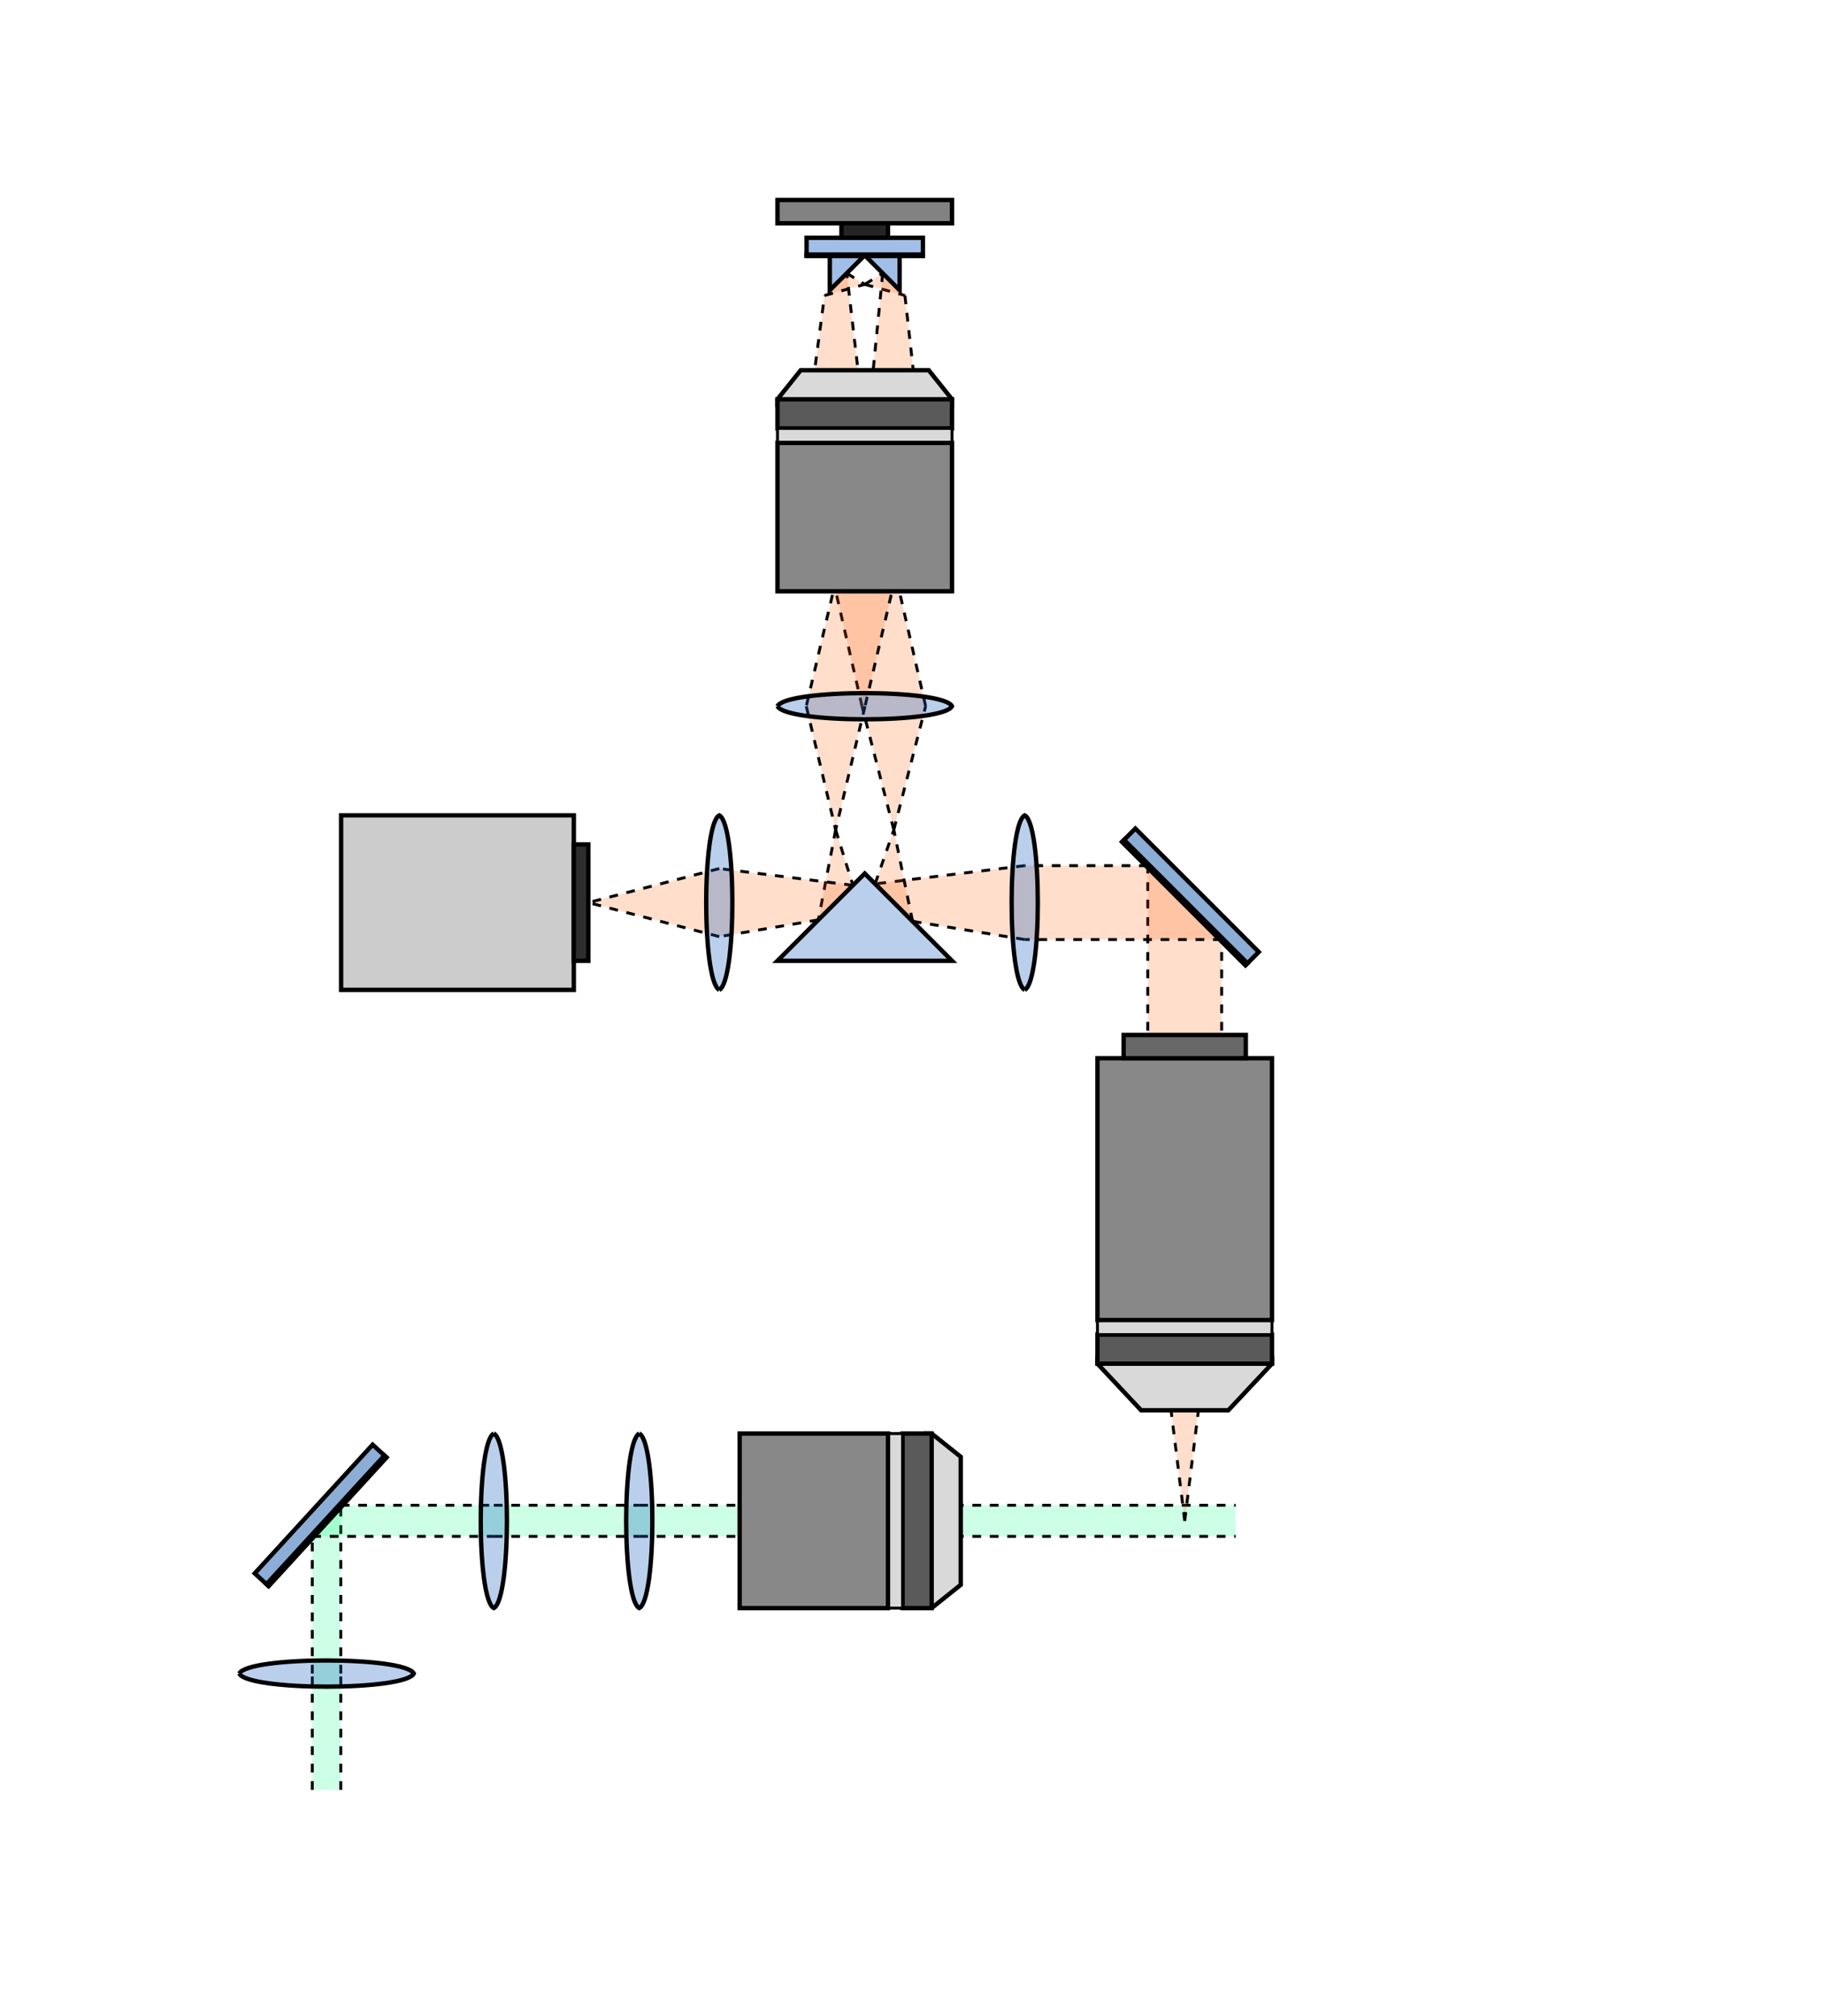 <?xml version="1.0" standalone="no"?>
<svg id="canvas" preserveAspectRatio="xMidYMid meet" width="627" height="693" viewBox="-107.25 -630.25 627 693" xmlns="http://www.w3.org/2000/svg">
            <defs>
              <!-- Component definitions will go here -->
            </defs>
            <!-- <circle cx="0" cy="0" r="5" fill="red"/> -->
            <g id="grid" style="display: none;"><line x1="-3250" y1="-4095.25" x2="-3250" y2="3527.75" stroke="#e0e0e0" stroke-width="1"/><line x1="-3200" y1="-4095.25" x2="-3200" y2="3527.75" stroke="#e0e0e0" stroke-width="1"/><line x1="-3150" y1="-4095.25" x2="-3150" y2="3527.75" stroke="#e0e0e0" stroke-width="1"/><line x1="-3100" y1="-4095.25" x2="-3100" y2="3527.75" stroke="#e0e0e0" stroke-width="1"/><line x1="-3050" y1="-4095.25" x2="-3050" y2="3527.75" stroke="#e0e0e0" stroke-width="1"/><line x1="-3000" y1="-4095.25" x2="-3000" y2="3527.75" stroke="#e0e0e0" stroke-width="1"/><line x1="-2950" y1="-4095.25" x2="-2950" y2="3527.75" stroke="#e0e0e0" stroke-width="1"/><line x1="-2900" y1="-4095.25" x2="-2900" y2="3527.75" stroke="#e0e0e0" stroke-width="1"/><line x1="-2850" y1="-4095.25" x2="-2850" y2="3527.75" stroke="#e0e0e0" stroke-width="1"/><line x1="-2800" y1="-4095.25" x2="-2800" y2="3527.75" stroke="#e0e0e0" stroke-width="1"/><line x1="-2750" y1="-4095.25" x2="-2750" y2="3527.75" stroke="#e0e0e0" stroke-width="1"/><line x1="-2700" y1="-4095.25" x2="-2700" y2="3527.75" stroke="#e0e0e0" stroke-width="1"/><line x1="-2650" y1="-4095.25" x2="-2650" y2="3527.75" stroke="#e0e0e0" stroke-width="1"/><line x1="-2600" y1="-4095.25" x2="-2600" y2="3527.75" stroke="#e0e0e0" stroke-width="1"/><line x1="-2550" y1="-4095.25" x2="-2550" y2="3527.75" stroke="#e0e0e0" stroke-width="1"/><line x1="-2500" y1="-4095.25" x2="-2500" y2="3527.75" stroke="#e0e0e0" stroke-width="1"/><line x1="-2450" y1="-4095.25" x2="-2450" y2="3527.75" stroke="#e0e0e0" stroke-width="1"/><line x1="-2400" y1="-4095.25" x2="-2400" y2="3527.75" stroke="#e0e0e0" stroke-width="1"/><line x1="-2350" y1="-4095.25" x2="-2350" y2="3527.75" stroke="#e0e0e0" stroke-width="1"/><line x1="-2300" y1="-4095.25" x2="-2300" y2="3527.75" stroke="#e0e0e0" stroke-width="1"/><line x1="-2250" y1="-4095.25" x2="-2250" y2="3527.75" stroke="#e0e0e0" stroke-width="1"/><line x1="-2200" y1="-4095.25" x2="-2200" y2="3527.75" stroke="#e0e0e0" stroke-width="1"/><line x1="-2150" y1="-4095.25" x2="-2150" y2="3527.75" stroke="#e0e0e0" stroke-width="1"/><line x1="-2100" y1="-4095.25" x2="-2100" y2="3527.75" stroke="#e0e0e0" stroke-width="1"/><line x1="-2050" y1="-4095.25" x2="-2050" y2="3527.75" stroke="#e0e0e0" stroke-width="1"/><line x1="-2000" y1="-4095.25" x2="-2000" y2="3527.75" stroke="#e0e0e0" stroke-width="1"/><line x1="-1950" y1="-4095.25" x2="-1950" y2="3527.75" stroke="#e0e0e0" stroke-width="1"/><line x1="-1900" y1="-4095.25" x2="-1900" y2="3527.75" stroke="#e0e0e0" stroke-width="1"/><line x1="-1850" y1="-4095.25" x2="-1850" y2="3527.75" stroke="#e0e0e0" stroke-width="1"/><line x1="-1800" y1="-4095.25" x2="-1800" y2="3527.75" stroke="#e0e0e0" stroke-width="1"/><line x1="-1750" y1="-4095.25" x2="-1750" y2="3527.75" stroke="#e0e0e0" stroke-width="1"/><line x1="-1700" y1="-4095.25" x2="-1700" y2="3527.75" stroke="#e0e0e0" stroke-width="1"/><line x1="-1650" y1="-4095.25" x2="-1650" y2="3527.75" stroke="#e0e0e0" stroke-width="1"/><line x1="-1600" y1="-4095.25" x2="-1600" y2="3527.75" stroke="#e0e0e0" stroke-width="1"/><line x1="-1550" y1="-4095.25" x2="-1550" y2="3527.75" stroke="#e0e0e0" stroke-width="1"/><line x1="-1500" y1="-4095.25" x2="-1500" y2="3527.75" stroke="#e0e0e0" stroke-width="1"/><line x1="-1450" y1="-4095.25" x2="-1450" y2="3527.75" stroke="#e0e0e0" stroke-width="1"/><line x1="-1400" y1="-4095.25" x2="-1400" y2="3527.75" stroke="#e0e0e0" stroke-width="1"/><line x1="-1350" y1="-4095.25" x2="-1350" y2="3527.75" stroke="#e0e0e0" stroke-width="1"/><line x1="-1300" y1="-4095.25" x2="-1300" y2="3527.75" stroke="#e0e0e0" stroke-width="1"/><line x1="-1250" y1="-4095.25" x2="-1250" y2="3527.75" stroke="#e0e0e0" stroke-width="1"/><line x1="-1200" y1="-4095.25" x2="-1200" y2="3527.75" stroke="#e0e0e0" stroke-width="1"/><line x1="-1150" y1="-4095.25" x2="-1150" y2="3527.75" stroke="#e0e0e0" stroke-width="1"/><line x1="-1100" y1="-4095.25" x2="-1100" y2="3527.75" stroke="#e0e0e0" stroke-width="1"/><line x1="-1050" y1="-4095.25" x2="-1050" y2="3527.75" stroke="#e0e0e0" stroke-width="1"/><line x1="-1000" y1="-4095.25" x2="-1000" y2="3527.75" stroke="#e0e0e0" stroke-width="1"/><line x1="-950" y1="-4095.25" x2="-950" y2="3527.75" stroke="#e0e0e0" stroke-width="1"/><line x1="-900" y1="-4095.25" x2="-900" y2="3527.75" stroke="#e0e0e0" stroke-width="1"/><line x1="-850" y1="-4095.25" x2="-850" y2="3527.75" stroke="#e0e0e0" stroke-width="1"/><line x1="-800" y1="-4095.25" x2="-800" y2="3527.75" stroke="#e0e0e0" stroke-width="1"/><line x1="-750" y1="-4095.25" x2="-750" y2="3527.75" stroke="#e0e0e0" stroke-width="1"/><line x1="-700" y1="-4095.25" x2="-700" y2="3527.75" stroke="#e0e0e0" stroke-width="1"/><line x1="-650" y1="-4095.25" x2="-650" y2="3527.75" stroke="#e0e0e0" stroke-width="1"/><line x1="-600" y1="-4095.25" x2="-600" y2="3527.75" stroke="#e0e0e0" stroke-width="1"/><line x1="-550" y1="-4095.25" x2="-550" y2="3527.75" stroke="#e0e0e0" stroke-width="1"/><line x1="-500" y1="-4095.25" x2="-500" y2="3527.75" stroke="#e0e0e0" stroke-width="1"/><line x1="-450" y1="-4095.25" x2="-450" y2="3527.75" stroke="#e0e0e0" stroke-width="1"/><line x1="-400" y1="-4095.25" x2="-400" y2="3527.75" stroke="#e0e0e0" stroke-width="1"/><line x1="-350" y1="-4095.25" x2="-350" y2="3527.75" stroke="#e0e0e0" stroke-width="1"/><line x1="-300" y1="-4095.25" x2="-300" y2="3527.75" stroke="#e0e0e0" stroke-width="1"/><line x1="-250" y1="-4095.25" x2="-250" y2="3527.75" stroke="#e0e0e0" stroke-width="1"/><line x1="-200" y1="-4095.25" x2="-200" y2="3527.75" stroke="#e0e0e0" stroke-width="1"/><line x1="-150" y1="-4095.25" x2="-150" y2="3527.75" stroke="#e0e0e0" stroke-width="1"/><line x1="-100" y1="-4095.25" x2="-100" y2="3527.75" stroke="#e0e0e0" stroke-width="1"/><line x1="-50" y1="-4095.25" x2="-50" y2="3527.75" stroke="#e0e0e0" stroke-width="1"/><line x1="0" y1="-4095.25" x2="0" y2="3527.75" stroke="#e0e0e0" stroke-width="1"/><line x1="50" y1="-4095.25" x2="50" y2="3527.75" stroke="#e0e0e0" stroke-width="1"/><line x1="100" y1="-4095.25" x2="100" y2="3527.75" stroke="#e0e0e0" stroke-width="1"/><line x1="150" y1="-4095.25" x2="150" y2="3527.75" stroke="#e0e0e0" stroke-width="1"/><line x1="200" y1="-4095.25" x2="200" y2="3527.75" stroke="#e0e0e0" stroke-width="1"/><line x1="250" y1="-4095.25" x2="250" y2="3527.75" stroke="#e0e0e0" stroke-width="1"/><line x1="300" y1="-4095.25" x2="300" y2="3527.75" stroke="#e0e0e0" stroke-width="1"/><line x1="350" y1="-4095.25" x2="350" y2="3527.75" stroke="#e0e0e0" stroke-width="1"/><line x1="400" y1="-4095.25" x2="400" y2="3527.75" stroke="#e0e0e0" stroke-width="1"/><line x1="450" y1="-4095.25" x2="450" y2="3527.75" stroke="#e0e0e0" stroke-width="1"/><line x1="500" y1="-4095.25" x2="500" y2="3527.75" stroke="#e0e0e0" stroke-width="1"/><line x1="550" y1="-4095.25" x2="550" y2="3527.75" stroke="#e0e0e0" stroke-width="1"/><line x1="600" y1="-4095.25" x2="600" y2="3527.75" stroke="#e0e0e0" stroke-width="1"/><line x1="650" y1="-4095.25" x2="650" y2="3527.75" stroke="#e0e0e0" stroke-width="1"/><line x1="700" y1="-4095.25" x2="700" y2="3527.75" stroke="#e0e0e0" stroke-width="1"/><line x1="750" y1="-4095.25" x2="750" y2="3527.75" stroke="#e0e0e0" stroke-width="1"/><line x1="800" y1="-4095.25" x2="800" y2="3527.75" stroke="#e0e0e0" stroke-width="1"/><line x1="850" y1="-4095.25" x2="850" y2="3527.75" stroke="#e0e0e0" stroke-width="1"/><line x1="900" y1="-4095.25" x2="900" y2="3527.75" stroke="#e0e0e0" stroke-width="1"/><line x1="950" y1="-4095.25" x2="950" y2="3527.75" stroke="#e0e0e0" stroke-width="1"/><line x1="1000" y1="-4095.25" x2="1000" y2="3527.75" stroke="#e0e0e0" stroke-width="1"/><line x1="1050" y1="-4095.25" x2="1050" y2="3527.75" stroke="#e0e0e0" stroke-width="1"/><line x1="1100" y1="-4095.25" x2="1100" y2="3527.75" stroke="#e0e0e0" stroke-width="1"/><line x1="1150" y1="-4095.25" x2="1150" y2="3527.75" stroke="#e0e0e0" stroke-width="1"/><line x1="1200" y1="-4095.25" x2="1200" y2="3527.75" stroke="#e0e0e0" stroke-width="1"/><line x1="1250" y1="-4095.25" x2="1250" y2="3527.75" stroke="#e0e0e0" stroke-width="1"/><line x1="1300" y1="-4095.25" x2="1300" y2="3527.75" stroke="#e0e0e0" stroke-width="1"/><line x1="1350" y1="-4095.25" x2="1350" y2="3527.75" stroke="#e0e0e0" stroke-width="1"/><line x1="1400" y1="-4095.25" x2="1400" y2="3527.75" stroke="#e0e0e0" stroke-width="1"/><line x1="1450" y1="-4095.25" x2="1450" y2="3527.75" stroke="#e0e0e0" stroke-width="1"/><line x1="1500" y1="-4095.25" x2="1500" y2="3527.75" stroke="#e0e0e0" stroke-width="1"/><line x1="1550" y1="-4095.25" x2="1550" y2="3527.75" stroke="#e0e0e0" stroke-width="1"/><line x1="1600" y1="-4095.25" x2="1600" y2="3527.75" stroke="#e0e0e0" stroke-width="1"/><line x1="1650" y1="-4095.25" x2="1650" y2="3527.75" stroke="#e0e0e0" stroke-width="1"/><line x1="1700" y1="-4095.25" x2="1700" y2="3527.75" stroke="#e0e0e0" stroke-width="1"/><line x1="1750" y1="-4095.25" x2="1750" y2="3527.75" stroke="#e0e0e0" stroke-width="1"/><line x1="1800" y1="-4095.25" x2="1800" y2="3527.75" stroke="#e0e0e0" stroke-width="1"/><line x1="1850" y1="-4095.25" x2="1850" y2="3527.75" stroke="#e0e0e0" stroke-width="1"/><line x1="1900" y1="-4095.25" x2="1900" y2="3527.75" stroke="#e0e0e0" stroke-width="1"/><line x1="1950" y1="-4095.25" x2="1950" y2="3527.75" stroke="#e0e0e0" stroke-width="1"/><line x1="2000" y1="-4095.25" x2="2000" y2="3527.75" stroke="#e0e0e0" stroke-width="1"/><line x1="2050" y1="-4095.25" x2="2050" y2="3527.75" stroke="#e0e0e0" stroke-width="1"/><line x1="2100" y1="-4095.25" x2="2100" y2="3527.75" stroke="#e0e0e0" stroke-width="1"/><line x1="2150" y1="-4095.25" x2="2150" y2="3527.75" stroke="#e0e0e0" stroke-width="1"/><line x1="2200" y1="-4095.25" x2="2200" y2="3527.75" stroke="#e0e0e0" stroke-width="1"/><line x1="2250" y1="-4095.25" x2="2250" y2="3527.75" stroke="#e0e0e0" stroke-width="1"/><line x1="2300" y1="-4095.25" x2="2300" y2="3527.75" stroke="#e0e0e0" stroke-width="1"/><line x1="2350" y1="-4095.25" x2="2350" y2="3527.75" stroke="#e0e0e0" stroke-width="1"/><line x1="2400" y1="-4095.25" x2="2400" y2="3527.75" stroke="#e0e0e0" stroke-width="1"/><line x1="2450" y1="-4095.25" x2="2450" y2="3527.75" stroke="#e0e0e0" stroke-width="1"/><line x1="2500" y1="-4095.25" x2="2500" y2="3527.75" stroke="#e0e0e0" stroke-width="1"/><line x1="2550" y1="-4095.25" x2="2550" y2="3527.75" stroke="#e0e0e0" stroke-width="1"/><line x1="2600" y1="-4095.25" x2="2600" y2="3527.75" stroke="#e0e0e0" stroke-width="1"/><line x1="2650" y1="-4095.25" x2="2650" y2="3527.75" stroke="#e0e0e0" stroke-width="1"/><line x1="2700" y1="-4095.25" x2="2700" y2="3527.75" stroke="#e0e0e0" stroke-width="1"/><line x1="2750" y1="-4095.25" x2="2750" y2="3527.75" stroke="#e0e0e0" stroke-width="1"/><line x1="2800" y1="-4095.25" x2="2800" y2="3527.75" stroke="#e0e0e0" stroke-width="1"/><line x1="2850" y1="-4095.25" x2="2850" y2="3527.75" stroke="#e0e0e0" stroke-width="1"/><line x1="2900" y1="-4095.25" x2="2900" y2="3527.75" stroke="#e0e0e0" stroke-width="1"/><line x1="2950" y1="-4095.25" x2="2950" y2="3527.75" stroke="#e0e0e0" stroke-width="1"/><line x1="3000" y1="-4095.25" x2="3000" y2="3527.75" stroke="#e0e0e0" stroke-width="1"/><line x1="3050" y1="-4095.25" x2="3050" y2="3527.75" stroke="#e0e0e0" stroke-width="1"/><line x1="3100" y1="-4095.25" x2="3100" y2="3527.75" stroke="#e0e0e0" stroke-width="1"/><line x1="3150" y1="-4095.25" x2="3150" y2="3527.75" stroke="#e0e0e0" stroke-width="1"/><line x1="3200" y1="-4095.25" x2="3200" y2="3527.75" stroke="#e0e0e0" stroke-width="1"/><line x1="3250" y1="-4095.25" x2="3250" y2="3527.75" stroke="#e0e0e0" stroke-width="1"/><line x1="3300" y1="-4095.25" x2="3300" y2="3527.75" stroke="#e0e0e0" stroke-width="1"/><line x1="3350" y1="-4095.25" x2="3350" y2="3527.75" stroke="#e0e0e0" stroke-width="1"/><line x1="3400" y1="-4095.25" x2="3400" y2="3527.75" stroke="#e0e0e0" stroke-width="1"/><line x1="3450" y1="-4095.25" x2="3450" y2="3527.75" stroke="#e0e0e0" stroke-width="1"/><line x1="3500" y1="-4095.25" x2="3500" y2="3527.75" stroke="#e0e0e0" stroke-width="1"/><line x1="3550" y1="-4095.25" x2="3550" y2="3527.75" stroke="#e0e0e0" stroke-width="1"/><line x1="3600" y1="-4095.25" x2="3600" y2="3527.75" stroke="#e0e0e0" stroke-width="1"/><line x1="3650" y1="-4095.25" x2="3650" y2="3527.75" stroke="#e0e0e0" stroke-width="1"/><line x1="3700" y1="-4095.25" x2="3700" y2="3527.75" stroke="#e0e0e0" stroke-width="1"/><line x1="-3242.25" y1="-4100" x2="3654.75" y2="-4100" stroke="#e0e0e0" stroke-width="1"/><line x1="-3242.25" y1="-4050" x2="3654.75" y2="-4050" stroke="#e0e0e0" stroke-width="1"/><line x1="-3242.25" y1="-4000" x2="3654.75" y2="-4000" stroke="#e0e0e0" stroke-width="1"/><line x1="-3242.25" y1="-3950" x2="3654.75" y2="-3950" stroke="#e0e0e0" stroke-width="1"/><line x1="-3242.25" y1="-3900" x2="3654.75" y2="-3900" stroke="#e0e0e0" stroke-width="1"/><line x1="-3242.25" y1="-3850" x2="3654.75" y2="-3850" stroke="#e0e0e0" stroke-width="1"/><line x1="-3242.25" y1="-3800" x2="3654.75" y2="-3800" stroke="#e0e0e0" stroke-width="1"/><line x1="-3242.25" y1="-3750" x2="3654.75" y2="-3750" stroke="#e0e0e0" stroke-width="1"/><line x1="-3242.25" y1="-3700" x2="3654.75" y2="-3700" stroke="#e0e0e0" stroke-width="1"/><line x1="-3242.25" y1="-3650" x2="3654.75" y2="-3650" stroke="#e0e0e0" stroke-width="1"/><line x1="-3242.25" y1="-3600" x2="3654.75" y2="-3600" stroke="#e0e0e0" stroke-width="1"/><line x1="-3242.25" y1="-3550" x2="3654.75" y2="-3550" stroke="#e0e0e0" stroke-width="1"/><line x1="-3242.25" y1="-3500" x2="3654.75" y2="-3500" stroke="#e0e0e0" stroke-width="1"/><line x1="-3242.25" y1="-3450" x2="3654.75" y2="-3450" stroke="#e0e0e0" stroke-width="1"/><line x1="-3242.25" y1="-3400" x2="3654.75" y2="-3400" stroke="#e0e0e0" stroke-width="1"/><line x1="-3242.25" y1="-3350" x2="3654.75" y2="-3350" stroke="#e0e0e0" stroke-width="1"/><line x1="-3242.25" y1="-3300" x2="3654.75" y2="-3300" stroke="#e0e0e0" stroke-width="1"/><line x1="-3242.25" y1="-3250" x2="3654.75" y2="-3250" stroke="#e0e0e0" stroke-width="1"/><line x1="-3242.25" y1="-3200" x2="3654.75" y2="-3200" stroke="#e0e0e0" stroke-width="1"/><line x1="-3242.25" y1="-3150" x2="3654.75" y2="-3150" stroke="#e0e0e0" stroke-width="1"/><line x1="-3242.25" y1="-3100" x2="3654.75" y2="-3100" stroke="#e0e0e0" stroke-width="1"/><line x1="-3242.25" y1="-3050" x2="3654.75" y2="-3050" stroke="#e0e0e0" stroke-width="1"/><line x1="-3242.25" y1="-3000" x2="3654.75" y2="-3000" stroke="#e0e0e0" stroke-width="1"/><line x1="-3242.25" y1="-2950" x2="3654.75" y2="-2950" stroke="#e0e0e0" stroke-width="1"/><line x1="-3242.25" y1="-2900" x2="3654.75" y2="-2900" stroke="#e0e0e0" stroke-width="1"/><line x1="-3242.25" y1="-2850" x2="3654.75" y2="-2850" stroke="#e0e0e0" stroke-width="1"/><line x1="-3242.25" y1="-2800" x2="3654.75" y2="-2800" stroke="#e0e0e0" stroke-width="1"/><line x1="-3242.25" y1="-2750" x2="3654.75" y2="-2750" stroke="#e0e0e0" stroke-width="1"/><line x1="-3242.25" y1="-2700" x2="3654.75" y2="-2700" stroke="#e0e0e0" stroke-width="1"/><line x1="-3242.25" y1="-2650" x2="3654.75" y2="-2650" stroke="#e0e0e0" stroke-width="1"/><line x1="-3242.25" y1="-2600" x2="3654.75" y2="-2600" stroke="#e0e0e0" stroke-width="1"/><line x1="-3242.25" y1="-2550" x2="3654.75" y2="-2550" stroke="#e0e0e0" stroke-width="1"/><line x1="-3242.25" y1="-2500" x2="3654.75" y2="-2500" stroke="#e0e0e0" stroke-width="1"/><line x1="-3242.25" y1="-2450" x2="3654.75" y2="-2450" stroke="#e0e0e0" stroke-width="1"/><line x1="-3242.25" y1="-2400" x2="3654.75" y2="-2400" stroke="#e0e0e0" stroke-width="1"/><line x1="-3242.25" y1="-2350" x2="3654.75" y2="-2350" stroke="#e0e0e0" stroke-width="1"/><line x1="-3242.25" y1="-2300" x2="3654.75" y2="-2300" stroke="#e0e0e0" stroke-width="1"/><line x1="-3242.25" y1="-2250" x2="3654.75" y2="-2250" stroke="#e0e0e0" stroke-width="1"/><line x1="-3242.25" y1="-2200" x2="3654.75" y2="-2200" stroke="#e0e0e0" stroke-width="1"/><line x1="-3242.25" y1="-2150" x2="3654.75" y2="-2150" stroke="#e0e0e0" stroke-width="1"/><line x1="-3242.25" y1="-2100" x2="3654.75" y2="-2100" stroke="#e0e0e0" stroke-width="1"/><line x1="-3242.25" y1="-2050" x2="3654.75" y2="-2050" stroke="#e0e0e0" stroke-width="1"/><line x1="-3242.25" y1="-2000" x2="3654.75" y2="-2000" stroke="#e0e0e0" stroke-width="1"/><line x1="-3242.25" y1="-1950" x2="3654.75" y2="-1950" stroke="#e0e0e0" stroke-width="1"/><line x1="-3242.25" y1="-1900" x2="3654.75" y2="-1900" stroke="#e0e0e0" stroke-width="1"/><line x1="-3242.25" y1="-1850" x2="3654.75" y2="-1850" stroke="#e0e0e0" stroke-width="1"/><line x1="-3242.25" y1="-1800" x2="3654.75" y2="-1800" stroke="#e0e0e0" stroke-width="1"/><line x1="-3242.25" y1="-1750" x2="3654.75" y2="-1750" stroke="#e0e0e0" stroke-width="1"/><line x1="-3242.25" y1="-1700" x2="3654.75" y2="-1700" stroke="#e0e0e0" stroke-width="1"/><line x1="-3242.25" y1="-1650" x2="3654.75" y2="-1650" stroke="#e0e0e0" stroke-width="1"/><line x1="-3242.25" y1="-1600" x2="3654.75" y2="-1600" stroke="#e0e0e0" stroke-width="1"/><line x1="-3242.25" y1="-1550" x2="3654.75" y2="-1550" stroke="#e0e0e0" stroke-width="1"/><line x1="-3242.25" y1="-1500" x2="3654.75" y2="-1500" stroke="#e0e0e0" stroke-width="1"/><line x1="-3242.25" y1="-1450" x2="3654.75" y2="-1450" stroke="#e0e0e0" stroke-width="1"/><line x1="-3242.25" y1="-1400" x2="3654.75" y2="-1400" stroke="#e0e0e0" stroke-width="1"/><line x1="-3242.25" y1="-1350" x2="3654.75" y2="-1350" stroke="#e0e0e0" stroke-width="1"/><line x1="-3242.25" y1="-1300" x2="3654.75" y2="-1300" stroke="#e0e0e0" stroke-width="1"/><line x1="-3242.25" y1="-1250" x2="3654.75" y2="-1250" stroke="#e0e0e0" stroke-width="1"/><line x1="-3242.25" y1="-1200" x2="3654.75" y2="-1200" stroke="#e0e0e0" stroke-width="1"/><line x1="-3242.25" y1="-1150" x2="3654.75" y2="-1150" stroke="#e0e0e0" stroke-width="1"/><line x1="-3242.25" y1="-1100" x2="3654.75" y2="-1100" stroke="#e0e0e0" stroke-width="1"/><line x1="-3242.25" y1="-1050" x2="3654.75" y2="-1050" stroke="#e0e0e0" stroke-width="1"/><line x1="-3242.25" y1="-1000" x2="3654.75" y2="-1000" stroke="#e0e0e0" stroke-width="1"/><line x1="-3242.25" y1="-950" x2="3654.75" y2="-950" stroke="#e0e0e0" stroke-width="1"/><line x1="-3242.25" y1="-900" x2="3654.75" y2="-900" stroke="#e0e0e0" stroke-width="1"/><line x1="-3242.25" y1="-850" x2="3654.75" y2="-850" stroke="#e0e0e0" stroke-width="1"/><line x1="-3242.25" y1="-800" x2="3654.75" y2="-800" stroke="#e0e0e0" stroke-width="1"/><line x1="-3242.25" y1="-750" x2="3654.75" y2="-750" stroke="#e0e0e0" stroke-width="1"/><line x1="-3242.25" y1="-700" x2="3654.75" y2="-700" stroke="#e0e0e0" stroke-width="1"/><line x1="-3242.25" y1="-650" x2="3654.75" y2="-650" stroke="#e0e0e0" stroke-width="1"/><line x1="-3242.25" y1="-600" x2="3654.75" y2="-600" stroke="#e0e0e0" stroke-width="1"/><line x1="-3242.25" y1="-550" x2="3654.75" y2="-550" stroke="#e0e0e0" stroke-width="1"/><line x1="-3242.25" y1="-500" x2="3654.75" y2="-500" stroke="#e0e0e0" stroke-width="1"/><line x1="-3242.25" y1="-450" x2="3654.75" y2="-450" stroke="#e0e0e0" stroke-width="1"/><line x1="-3242.25" y1="-400" x2="3654.75" y2="-400" stroke="#e0e0e0" stroke-width="1"/><line x1="-3242.25" y1="-350" x2="3654.75" y2="-350" stroke="#e0e0e0" stroke-width="1"/><line x1="-3242.25" y1="-300" x2="3654.75" y2="-300" stroke="#e0e0e0" stroke-width="1"/><line x1="-3242.25" y1="-250" x2="3654.75" y2="-250" stroke="#e0e0e0" stroke-width="1"/><line x1="-3242.25" y1="-200" x2="3654.75" y2="-200" stroke="#e0e0e0" stroke-width="1"/><line x1="-3242.25" y1="-150" x2="3654.75" y2="-150" stroke="#e0e0e0" stroke-width="1"/><line x1="-3242.25" y1="-100" x2="3654.75" y2="-100" stroke="#e0e0e0" stroke-width="1"/><line x1="-3242.25" y1="-50" x2="3654.75" y2="-50" stroke="#e0e0e0" stroke-width="1"/><line x1="-3242.25" y1="0" x2="3654.75" y2="0" stroke="#e0e0e0" stroke-width="1"/><line x1="-3242.25" y1="50" x2="3654.75" y2="50" stroke="#e0e0e0" stroke-width="1"/><line x1="-3242.25" y1="100" x2="3654.75" y2="100" stroke="#e0e0e0" stroke-width="1"/><line x1="-3242.25" y1="150" x2="3654.75" y2="150" stroke="#e0e0e0" stroke-width="1"/><line x1="-3242.25" y1="200" x2="3654.75" y2="200" stroke="#e0e0e0" stroke-width="1"/><line x1="-3242.25" y1="250" x2="3654.75" y2="250" stroke="#e0e0e0" stroke-width="1"/><line x1="-3242.25" y1="300" x2="3654.75" y2="300" stroke="#e0e0e0" stroke-width="1"/><line x1="-3242.25" y1="350" x2="3654.75" y2="350" stroke="#e0e0e0" stroke-width="1"/><line x1="-3242.25" y1="400" x2="3654.75" y2="400" stroke="#e0e0e0" stroke-width="1"/><line x1="-3242.25" y1="450" x2="3654.75" y2="450" stroke="#e0e0e0" stroke-width="1"/><line x1="-3242.25" y1="500" x2="3654.75" y2="500" stroke="#e0e0e0" stroke-width="1"/><line x1="-3242.25" y1="550" x2="3654.75" y2="550" stroke="#e0e0e0" stroke-width="1"/><line x1="-3242.25" y1="600" x2="3654.75" y2="600" stroke="#e0e0e0" stroke-width="1"/><line x1="-3242.25" y1="650" x2="3654.75" y2="650" stroke="#e0e0e0" stroke-width="1"/><line x1="-3242.25" y1="700" x2="3654.75" y2="700" stroke="#e0e0e0" stroke-width="1"/><line x1="-3242.25" y1="750" x2="3654.75" y2="750" stroke="#e0e0e0" stroke-width="1"/><line x1="-3242.25" y1="800" x2="3654.75" y2="800" stroke="#e0e0e0" stroke-width="1"/><line x1="-3242.25" y1="850" x2="3654.75" y2="850" stroke="#e0e0e0" stroke-width="1"/><line x1="-3242.25" y1="900" x2="3654.75" y2="900" stroke="#e0e0e0" stroke-width="1"/><line x1="-3242.25" y1="950" x2="3654.75" y2="950" stroke="#e0e0e0" stroke-width="1"/><line x1="-3242.25" y1="1000" x2="3654.75" y2="1000" stroke="#e0e0e0" stroke-width="1"/><line x1="-3242.25" y1="1050" x2="3654.75" y2="1050" stroke="#e0e0e0" stroke-width="1"/><line x1="-3242.25" y1="1100" x2="3654.75" y2="1100" stroke="#e0e0e0" stroke-width="1"/><line x1="-3242.25" y1="1150" x2="3654.75" y2="1150" stroke="#e0e0e0" stroke-width="1"/><line x1="-3242.25" y1="1200" x2="3654.75" y2="1200" stroke="#e0e0e0" stroke-width="1"/><line x1="-3242.25" y1="1250" x2="3654.75" y2="1250" stroke="#e0e0e0" stroke-width="1"/><line x1="-3242.25" y1="1300" x2="3654.75" y2="1300" stroke="#e0e0e0" stroke-width="1"/><line x1="-3242.25" y1="1350" x2="3654.75" y2="1350" stroke="#e0e0e0" stroke-width="1"/><line x1="-3242.25" y1="1400" x2="3654.75" y2="1400" stroke="#e0e0e0" stroke-width="1"/><line x1="-3242.25" y1="1450" x2="3654.75" y2="1450" stroke="#e0e0e0" stroke-width="1"/><line x1="-3242.25" y1="1500" x2="3654.75" y2="1500" stroke="#e0e0e0" stroke-width="1"/><line x1="-3242.25" y1="1550" x2="3654.75" y2="1550" stroke="#e0e0e0" stroke-width="1"/><line x1="-3242.25" y1="1600" x2="3654.75" y2="1600" stroke="#e0e0e0" stroke-width="1"/><line x1="-3242.25" y1="1650" x2="3654.75" y2="1650" stroke="#e0e0e0" stroke-width="1"/><line x1="-3242.25" y1="1700" x2="3654.75" y2="1700" stroke="#e0e0e0" stroke-width="1"/><line x1="-3242.25" y1="1750" x2="3654.75" y2="1750" stroke="#e0e0e0" stroke-width="1"/><line x1="-3242.25" y1="1800" x2="3654.75" y2="1800" stroke="#e0e0e0" stroke-width="1"/><line x1="-3242.25" y1="1850" x2="3654.75" y2="1850" stroke="#e0e0e0" stroke-width="1"/><line x1="-3242.25" y1="1900" x2="3654.75" y2="1900" stroke="#e0e0e0" stroke-width="1"/><line x1="-3242.25" y1="1950" x2="3654.75" y2="1950" stroke="#e0e0e0" stroke-width="1"/><line x1="-3242.25" y1="2000" x2="3654.75" y2="2000" stroke="#e0e0e0" stroke-width="1"/><line x1="-3242.25" y1="2050" x2="3654.75" y2="2050" stroke="#e0e0e0" stroke-width="1"/><line x1="-3242.25" y1="2100" x2="3654.75" y2="2100" stroke="#e0e0e0" stroke-width="1"/><line x1="-3242.25" y1="2150" x2="3654.75" y2="2150" stroke="#e0e0e0" stroke-width="1"/><line x1="-3242.25" y1="2200" x2="3654.75" y2="2200" stroke="#e0e0e0" stroke-width="1"/><line x1="-3242.25" y1="2250" x2="3654.75" y2="2250" stroke="#e0e0e0" stroke-width="1"/><line x1="-3242.25" y1="2300" x2="3654.75" y2="2300" stroke="#e0e0e0" stroke-width="1"/><line x1="-3242.25" y1="2350" x2="3654.75" y2="2350" stroke="#e0e0e0" stroke-width="1"/><line x1="-3242.25" y1="2400" x2="3654.75" y2="2400" stroke="#e0e0e0" stroke-width="1"/><line x1="-3242.25" y1="2450" x2="3654.75" y2="2450" stroke="#e0e0e0" stroke-width="1"/><line x1="-3242.25" y1="2500" x2="3654.75" y2="2500" stroke="#e0e0e0" stroke-width="1"/><line x1="-3242.25" y1="2550" x2="3654.75" y2="2550" stroke="#e0e0e0" stroke-width="1"/><line x1="-3242.25" y1="2600" x2="3654.75" y2="2600" stroke="#e0e0e0" stroke-width="1"/><line x1="-3242.25" y1="2650" x2="3654.75" y2="2650" stroke="#e0e0e0" stroke-width="1"/><line x1="-3242.25" y1="2700" x2="3654.75" y2="2700" stroke="#e0e0e0" stroke-width="1"/><line x1="-3242.25" y1="2750" x2="3654.75" y2="2750" stroke="#e0e0e0" stroke-width="1"/><line x1="-3242.25" y1="2800" x2="3654.75" y2="2800" stroke="#e0e0e0" stroke-width="1"/><line x1="-3242.25" y1="2850" x2="3654.75" y2="2850" stroke="#e0e0e0" stroke-width="1"/><line x1="-3242.25" y1="2900" x2="3654.75" y2="2900" stroke="#e0e0e0" stroke-width="1"/><line x1="-3242.25" y1="2950" x2="3654.75" y2="2950" stroke="#e0e0e0" stroke-width="1"/><line x1="-3242.25" y1="3000" x2="3654.75" y2="3000" stroke="#e0e0e0" stroke-width="1"/><line x1="-3242.25" y1="3050" x2="3654.75" y2="3050" stroke="#e0e0e0" stroke-width="1"/><line x1="-3242.25" y1="3100" x2="3654.75" y2="3100" stroke="#e0e0e0" stroke-width="1"/><line x1="-3242.25" y1="3150" x2="3654.75" y2="3150" stroke="#e0e0e0" stroke-width="1"/><line x1="-3242.25" y1="3200" x2="3654.75" y2="3200" stroke="#e0e0e0" stroke-width="1"/><line x1="-3242.25" y1="3250" x2="3654.75" y2="3250" stroke="#e0e0e0" stroke-width="1"/><line x1="-3242.25" y1="3300" x2="3654.75" y2="3300" stroke="#e0e0e0" stroke-width="1"/><line x1="-3242.25" y1="3350" x2="3654.75" y2="3350" stroke="#e0e0e0" stroke-width="1"/><line x1="-3242.25" y1="3400" x2="3654.75" y2="3400" stroke="#e0e0e0" stroke-width="1"/><line x1="-3242.25" y1="3450" x2="3654.75" y2="3450" stroke="#e0e0e0" stroke-width="1"/><line x1="-3242.25" y1="3500" x2="3654.75" y2="3500" stroke="#e0e0e0" stroke-width="1"/><line x1="-3242.25" y1="3550" x2="3654.75" y2="3550" stroke="#e0e0e0" stroke-width="1"/></g>
            <g id="aperture-rays"><polygon points="0.1,-15 0.1,-55 9.9,-55 9.9,-15" fill="#00ff81" fill-opacity="0.2" stroke="none" pointer-events="none"/><line x1="0.1" y1="-15" x2="0.1" y2="-55" stroke="black" stroke-width="1" stroke-dasharray="3,3" pointer-events="none"/><line x1="9.9" y1="-15" x2="9.9" y2="-55" stroke="black" stroke-width="1" stroke-dasharray="3,3" pointer-events="none"/><polygon points="0.1,-55 0.1,-102.153 9.9,-112.847 9.9,-55" fill="#00ff81" fill-opacity="0.2" stroke="none" pointer-events="none"/><line x1="0.1" y1="-55" x2="0.1" y2="-102.153" stroke="black" stroke-width="1" stroke-dasharray="3,3" pointer-events="none"/><line x1="9.9" y1="-55" x2="9.9" y2="-112.847" stroke="black" stroke-width="1" stroke-dasharray="3,3" pointer-events="none"/><polygon points="0.1,-102.153 62.5,-102.153 62.5,-112.847 9.9,-112.847" fill="#00ff81" fill-opacity="0.2" stroke="none" pointer-events="none"/><line x1="0.1" y1="-102.153" x2="62.5" y2="-102.153" stroke="black" stroke-width="1" stroke-dasharray="3,3" pointer-events="none"/><line x1="9.9" y1="-112.847" x2="62.5" y2="-112.847" stroke="black" stroke-width="1" stroke-dasharray="3,3" pointer-events="none"/><polygon points="62.5,-102.153 112.5,-102.153 112.5,-112.847 62.5,-112.847" fill="#00ff81" fill-opacity="0.2" stroke="none" pointer-events="none"/><line x1="62.5" y1="-102.153" x2="112.5" y2="-102.153" stroke="black" stroke-width="1" stroke-dasharray="3,3" pointer-events="none"/><line x1="62.5" y1="-112.847" x2="112.5" y2="-112.847" stroke="black" stroke-width="1" stroke-dasharray="3,3" pointer-events="none"/><polygon points="112.5,-102.153 185,-102.153 185,-112.847 112.5,-112.847" fill="#00ff81" fill-opacity="0.2" stroke="none" pointer-events="none"/><line x1="112.5" y1="-102.153" x2="185" y2="-102.153" stroke="black" stroke-width="1" stroke-dasharray="3,3" pointer-events="none"/><line x1="112.5" y1="-112.847" x2="185" y2="-112.847" stroke="black" stroke-width="1" stroke-dasharray="3,3" pointer-events="none"/><polygon points="185,-102.153 317.5,-102.153 317.5,-112.847 185,-112.847" fill="#00ff81" fill-opacity="0.2" stroke="none" pointer-events="none"/><line x1="185" y1="-102.153" x2="317.5" y2="-102.153" stroke="black" stroke-width="1" stroke-dasharray="3,3" pointer-events="none"/><line x1="185" y1="-112.847" x2="317.5" y2="-112.847" stroke="black" stroke-width="1" stroke-dasharray="3,3" pointer-events="none"/><polygon points="300,-107.5 287.3,-210 312.7,-210 300,-107.5" fill="#ff5e00" fill-opacity="0.2" stroke="none" pointer-events="none"/><line x1="300" y1="-107.5" x2="287.3" y2="-210" stroke="black" stroke-width="1" stroke-dasharray="3,3" pointer-events="none"/><line x1="300" y1="-107.5" x2="312.7" y2="-210" stroke="black" stroke-width="1" stroke-dasharray="3,3" pointer-events="none"/><polygon points="287.3,-210 287.3,-332.7 312.7,-307.3 312.7,-210" fill="#ff5e00" fill-opacity="0.2" stroke="none" pointer-events="none"/><line x1="287.3" y1="-210" x2="287.3" y2="-332.7" stroke="black" stroke-width="1" stroke-dasharray="3,3" pointer-events="none"/><line x1="312.7" y1="-210" x2="312.7" y2="-307.3" stroke="black" stroke-width="1" stroke-dasharray="3,3" pointer-events="none"/><polygon points="287.3,-332.7 245,-332.7 245,-307.3 312.7,-307.3" fill="#ff5e00" fill-opacity="0.2" stroke="none" pointer-events="none"/><line x1="287.3" y1="-332.7" x2="245" y2="-332.7" stroke="black" stroke-width="1" stroke-dasharray="3,3" pointer-events="none"/><line x1="312.7" y1="-307.3" x2="245" y2="-307.3" stroke="black" stroke-width="1" stroke-dasharray="3,3" pointer-events="none"/><polygon points="245,-332.7 193.565,-326.435 206.435,-313.565 245,-307.3" fill="#ff5e00" fill-opacity="0.2" stroke="none" pointer-events="none"/><line x1="245" y1="-332.7" x2="193.565" y2="-326.435" stroke="black" stroke-width="1" stroke-dasharray="3,3" pointer-events="none"/><line x1="245" y1="-307.3" x2="206.435" y2="-313.565" stroke="black" stroke-width="1" stroke-dasharray="3,3" pointer-events="none"/><polygon points="193.565,-326.435 200,-345 200,-345 206.435,-313.565" fill="#ff5e00" fill-opacity="0.2" stroke="none" pointer-events="none"/><line x1="193.565" y1="-326.435" x2="200" y2="-345" stroke="black" stroke-width="1" stroke-dasharray="3,3" pointer-events="none"/><line x1="206.435" y1="-313.565" x2="200" y2="-345" stroke="black" stroke-width="1" stroke-dasharray="3,3" pointer-events="none"/><polygon points="200,-345 189.061,-387.5 210.939,-387.5 200,-345" fill="#ff5e00" fill-opacity="0.2" stroke="none" pointer-events="none"/><line x1="200" y1="-345" x2="189.061" y2="-387.5" stroke="black" stroke-width="1" stroke-dasharray="3,3" pointer-events="none"/><line x1="200" y1="-345" x2="210.939" y2="-387.5" stroke="black" stroke-width="1" stroke-dasharray="3,3" pointer-events="none"/><polygon points="189.061,-387.5 169.061,-475 190.939,-475 210.939,-387.5" fill="#ff5e00" fill-opacity="0.2" stroke="none" pointer-events="none"/><line x1="189.061" y1="-387.5" x2="169.061" y2="-475" stroke="black" stroke-width="1" stroke-dasharray="3,3" pointer-events="none"/><line x1="210.939" y1="-387.5" x2="190.939" y2="-475" stroke="black" stroke-width="1" stroke-dasharray="3,3" pointer-events="none"/><polygon points="169.061,-475 176.182,-528.682 183.818,-536.318 190.939,-475" fill="#ff5e00" fill-opacity="0.2" stroke="none" pointer-events="none"/><line x1="169.061" y1="-475" x2="176.182" y2="-528.682" stroke="black" stroke-width="1" stroke-dasharray="3,3" pointer-events="none"/><line x1="190.939" y1="-475" x2="183.818" y2="-536.318" stroke="black" stroke-width="1" stroke-dasharray="3,3" pointer-events="none"/><polygon points="176.182,-528.682 190,-532.5 190,-532.5 183.818,-536.318" fill="#ff5e00" fill-opacity="0.2" stroke="none" pointer-events="none"/><line x1="176.182" y1="-528.682" x2="190" y2="-532.5" stroke="black" stroke-width="1" stroke-dasharray="3,3" pointer-events="none"/><line x1="183.818" y1="-536.318" x2="190" y2="-532.5" stroke="black" stroke-width="1" stroke-dasharray="3,3" pointer-events="none"/><polygon points="190,-532.5 196.182,-536.318 203.818,-528.682 190,-532.5" fill="#ff5e00" fill-opacity="0.2" stroke="none" pointer-events="none"/><line x1="190" y1="-532.5" x2="196.182" y2="-536.318" stroke="black" stroke-width="1" stroke-dasharray="3,3" pointer-events="none"/><line x1="190" y1="-532.5" x2="203.818" y2="-528.682" stroke="black" stroke-width="1" stroke-dasharray="3,3" pointer-events="none"/><polygon points="196.182,-536.318 189.9,-472.5 210.1,-472.5 203.818,-528.682" fill="#ff5e00" fill-opacity="0.2" stroke="none" pointer-events="none"/><line x1="196.182" y1="-536.318" x2="189.9" y2="-472.5" stroke="black" stroke-width="1" stroke-dasharray="3,3" pointer-events="none"/><line x1="203.818" y1="-528.682" x2="210.1" y2="-472.5" stroke="black" stroke-width="1" stroke-dasharray="3,3" pointer-events="none"/><polygon points="189.9,-472.5 169.9,-387.5 190.1,-387.5 210.1,-472.5" fill="#ff5e00" fill-opacity="0.2" stroke="none" pointer-events="none"/><line x1="189.9" y1="-472.5" x2="169.9" y2="-387.5" stroke="black" stroke-width="1" stroke-dasharray="3,3" pointer-events="none"/><line x1="210.1" y1="-472.5" x2="190.1" y2="-387.5" stroke="black" stroke-width="1" stroke-dasharray="3,3" pointer-events="none"/><polygon points="169.9,-387.5 180,-345 180,-345 190.1,-387.5" fill="#ff5e00" fill-opacity="0.2" stroke="none" pointer-events="none"/><line x1="169.9" y1="-387.5" x2="180" y2="-345" stroke="black" stroke-width="1" stroke-dasharray="3,3" pointer-events="none"/><line x1="190.1" y1="-387.5" x2="180" y2="-345" stroke="black" stroke-width="1" stroke-dasharray="3,3" pointer-events="none"/><polygon points="180,-345 185.941,-325.941 174.059,-314.059 180,-345" fill="#ff5e00" fill-opacity="0.2" stroke="none" pointer-events="none"/><line x1="180" y1="-345" x2="185.941" y2="-325.941" stroke="black" stroke-width="1" stroke-dasharray="3,3" pointer-events="none"/><line x1="180" y1="-345" x2="174.059" y2="-314.059" stroke="black" stroke-width="1" stroke-dasharray="3,3" pointer-events="none"/><polygon points="185.941,-325.941 140,-331.7 140,-308.3 174.059,-314.059" fill="#ff5e00" fill-opacity="0.2" stroke="none" pointer-events="none"/><line x1="185.941" y1="-325.941" x2="140" y2="-331.7" stroke="black" stroke-width="1" stroke-dasharray="3,3" pointer-events="none"/><line x1="174.059" y1="-314.059" x2="140" y2="-308.3" stroke="black" stroke-width="1" stroke-dasharray="3,3" pointer-events="none"/><polygon points="140,-331.7 95,-320 95,-320 140,-308.3" fill="#ff5e00" fill-opacity="0.2" stroke="none" pointer-events="none"/><line x1="140" y1="-331.7" x2="95" y2="-320" stroke="black" stroke-width="1" stroke-dasharray="3,3" pointer-events="none"/><line x1="140" y1="-308.3" x2="95" y2="-320" stroke="black" stroke-width="1" stroke-dasharray="3,3" pointer-events="none"/></g><g id="components"><g class="component" data-id="0" data-type="plane" transform="translate(5,-15) rotate(270 0 0)" data-flipped-h="false" data-flipped-v="false"><rect class="component-hit-area" x="-3" y="-20" width="6" height="40" visibility="hidden"/><line x1="0" y1="-20" x2="0" y2="20" stroke="black" stroke-width="1.5" pointer-events="none" style="opacity: 0;"/></g><g class="component" data-id="1" data-type="lens" transform="translate(5,-55) rotate(-90 0 0)" data-flipped-h="false" data-flipped-v="false"><rect class="component-hit-area" x="-5" y="-30" width="10" height="60" visibility="hidden"/><path d="M 0 -30 C 6 -27 6 27 0 30 C -6 27 -6 -27 0 -30" stroke="black" stroke-width="1.5" fill="#145ec0" fill-opacity="0.3" pointer-events="none" style="opacity: 1;"/></g><g class="component" data-id="2" data-type="mirror" transform="translate(8,-107.5) rotate(222.5 -3 0)" data-flipped-h="false" data-flipped-v="false"><rect class="component-hit-area" x="-3" y="-30" width="6" height="60" visibility="hidden"/><path d="M -3 -30 L 3 -30 L 3 30 L -3 30 Z" stroke="black" stroke-width="1.5" fill="#8caed6" fill-opacity="1" pointer-events="none" style="opacity: 1;"/><line x1="-3" y1="-30.75" x2="-3" y2="30.75" stroke="black" stroke-width="2.5" pointer-events="none" style="opacity: 1;"/></g><g class="component" data-id="3" data-type="lens" transform="translate(62.5,-107.5) rotate(0 0 0)" data-flipped-h="false" data-flipped-v="false"><rect class="component-hit-area" x="-5" y="-30" width="10" height="60" visibility="hidden"/><path d="M 0 -30 C 6 -27 6 27 0 30 C -6 27 -6 -27 0 -30" stroke="black" stroke-width="1.5" fill="#145ec0" fill-opacity="0.3" pointer-events="none" style="opacity: 1;"/></g><g class="component" data-id="4" data-type="lens" transform="translate(112.5,-107.5) rotate(0 0 0)" data-flipped-h="false" data-flipped-v="false"><rect class="component-hit-area" x="-5" y="-30" width="10" height="60" visibility="hidden"/><path d="M 0 -30 C 6 -27 6 27 0 30 C -6 27 -6 -27 0 -30" stroke="black" stroke-width="1.5" fill="#145ec0" fill-opacity="0.3" pointer-events="none" style="opacity: 1;"/></g><g class="component" data-id="5" data-type="objective3" transform="translate(185,-107.5) rotate(0 0 0) translate(0,0) scale(-1,1) translate(0,0)" data-flipped-h="true" data-flipped-v="false"><rect class="component-hit-area" x="-38" y="-30" width="76" height="60" visibility="hidden"/><path d="M -26 -30 L -28 -30 L -38 -22 L -38 22 L -28 30 L -26 30 Z" fill="#d9d9d9" stroke="black" stroke-width="1.5" pointer-events="none" style="opacity: 1;"/><rect x="-28" y="-30" width="10" height="60" fill="#5a5a5a" stroke="black" stroke-width="1.5" pointer-events="none" style="opacity: 1;"/><rect x="-18" y="-30" width="5" height="60" fill="#d9d9d9" stroke="black" stroke-width="1" pointer-events="none" style="opacity: 1;"/><rect x="-13" y="-30" width="51" height="60" fill="#888888" stroke="black" stroke-width="1.5" pointer-events="none" style="opacity: 1;"/></g><g class="component" data-id="6" data-type="plane" transform="translate(317.5,-107.5) rotate(0 0 0)" data-flipped-h="false" data-flipped-v="false"><rect class="component-hit-area" x="-3" y="-20" width="6" height="40" visibility="hidden"/><line x1="0" y1="-20" x2="0" y2="20" stroke="black" stroke-width="1.5" pointer-events="none" style="opacity: 0;"/></g><g class="component" data-id="7" data-type="point" transform="translate(300,-107.5) rotate(0 0 0)" data-flipped-h="false" data-flipped-v="false"><rect class="component-hit-area" x="-2.5" y="-2.5" width="5" height="5" visibility="hidden"/><circle cx="0" cy="0" r="2.5" stroke="black" pointer-events="none" style="opacity: 0;"/></g><g class="component" data-id="8" data-type="objective" transform="translate(300,-210) rotate(-90 0 0)" data-flipped-h="false" data-flipped-v="false"><rect class="component-hit-area" x="-64.5" y="-30" width="129" height="60" visibility="hidden"/><path d="M -46.5 -30 L -48.5 -30 L -64.5 -15 L -64.5 15 L -48.5 30 L -46.5 30 Z" fill="#d9d9d9" stroke="black" stroke-width="1.5" pointer-events="none" style="opacity: 1;"/><rect x="-48.5" y="-30" width="10" height="60" fill="#5a5a5a" stroke="black" stroke-width="1.5" pointer-events="none" style="opacity: 1;"/><rect x="-38.5" y="-30" width="5" height="60" fill="#d9d9d9" stroke="black" stroke-width="1" pointer-events="none" style="opacity: 1;"/><rect x="-33.5" y="-30" width="90" height="60" fill="#888888" stroke="black" stroke-width="1.5" pointer-events="none" style="opacity: 1;"/><rect x="56.5" y="-21" width="8" height="42" fill="#686868" fill-opacity="1" stroke="black" stroke-width="1.5" pointer-events="none" style="opacity: 1;"/></g><g class="component" data-id="9" data-type="mirror" transform="translate(303,-320) rotate(-45 -3 0)" data-flipped-h="false" data-flipped-v="false"><rect class="component-hit-area" x="-3" y="-30" width="6" height="60" visibility="hidden"/><path d="M -3 -30 L 3 -30 L 3 30 L -3 30 Z" stroke="black" stroke-width="1.5" fill="#8caed6" fill-opacity="1" pointer-events="none" style="opacity: 1;"/><line x1="-3" y1="-30.75" x2="-3" y2="30.75" stroke="black" stroke-width="2.5" pointer-events="none" style="opacity: 1;"/></g><g class="component" data-id="10" data-type="lens" transform="translate(245,-320) rotate(180 0 0)" data-flipped-h="false" data-flipped-v="false"><rect class="component-hit-area" x="-5" y="-30" width="10" height="60" visibility="hidden"/><path d="M 0 -30 C 6 -27 6 27 0 30 C -6 27 -6 -27 0 -30" stroke="black" stroke-width="1.5" fill="#145ec0" fill-opacity="0.3" pointer-events="none" style="opacity: 1;"/></g><g class="component" data-id="11" data-type="plane" transform="translate(200,-320) rotate(135 0 0)" data-flipped-h="false" data-flipped-v="false"><rect class="component-hit-area" x="-3" y="-20" width="6" height="40" visibility="hidden"/><line x1="0" y1="-20" x2="0" y2="20" stroke="black" stroke-width="1.5" pointer-events="none" style="opacity: 0;"/></g><g class="component" data-id="12" data-type="point" transform="translate(200,-345) rotate(-90 0 0)" data-flipped-h="false" data-flipped-v="false"><rect class="component-hit-area" x="-2.5" y="-2.5" width="5" height="5" visibility="hidden"/><circle cx="0" cy="0" r="2.5" stroke="black" pointer-events="none" style="opacity: 0;"/></g><g class="component" data-id="13" data-type="plane" transform="translate(200,-387.5) rotate(-90 0 0)" data-flipped-h="false" data-flipped-v="false"><rect class="component-hit-area" x="-3" y="-20" width="6" height="40" visibility="hidden"/><line x1="0" y1="-20" x2="0" y2="20" stroke="black" stroke-width="1.5" pointer-events="none" style="opacity: 0;"/></g><g class="component" data-id="14" data-type="plane" transform="translate(180,-475) rotate(270 0 0)" data-flipped-h="false" data-flipped-v="false"><rect class="component-hit-area" x="-3" y="-20" width="6" height="40" visibility="hidden"/><line x1="0" y1="-20" x2="0" y2="20" stroke="black" stroke-width="1.5" pointer-events="none" style="opacity: 0;"/></g><g class="component" data-id="15" data-type="plane" transform="translate(180,-532.5) rotate(225 0 0)" data-flipped-h="false" data-flipped-v="false"><rect class="component-hit-area" x="-3" y="-20" width="6" height="40" visibility="hidden"/><line x1="0" y1="-20" x2="0" y2="20" stroke="black" stroke-width="1.5" pointer-events="none" style="opacity: 0;"/></g><g class="component" data-id="16" data-type="point" transform="translate(190,-532.5) rotate(0 0 0)" data-flipped-h="false" data-flipped-v="false"><rect class="component-hit-area" x="-2.5" y="-2.5" width="5" height="5" visibility="hidden"/><circle cx="0" cy="0" r="2.5" stroke="black" pointer-events="none" style="opacity: 0;"/></g><g class="component" data-id="17" data-type="plane" transform="translate(200,-532.5) rotate(-45 0 0)" data-flipped-h="false" data-flipped-v="false"><rect class="component-hit-area" x="-3" y="-20" width="6" height="40" visibility="hidden"/><line x1="0" y1="-20" x2="0" y2="20" stroke="black" stroke-width="1.5" pointer-events="none" style="opacity: 0;"/></g><g class="component" data-id="18" data-type="plane" transform="translate(200,-472.5) rotate(90 0 0)" data-flipped-h="false" data-flipped-v="false"><rect class="component-hit-area" x="-3" y="-20" width="6" height="40" visibility="hidden"/><line x1="0" y1="-20" x2="0" y2="20" stroke="black" stroke-width="1.5" pointer-events="none" style="opacity: 0;"/></g><g class="component" data-id="19" data-type="plane" transform="translate(180,-387.5) rotate(90 0 0)" data-flipped-h="false" data-flipped-v="false"><rect class="component-hit-area" x="-3" y="-20" width="6" height="40" visibility="hidden"/><line x1="0" y1="-20" x2="0" y2="20" stroke="black" stroke-width="1.5" pointer-events="none" style="opacity: 0;"/></g><g class="component" data-id="21" data-type="objective3" transform="translate(190,-465) rotate(90 0 0)" data-flipped-h="false" data-flipped-v="false"><rect class="component-hit-area" x="-38" y="-30" width="76" height="60" visibility="hidden"/><path d="M -26 -30 L -28 -30 L -38 -22 L -38 22 L -28 30 L -26 30 Z" fill="#d9d9d9" stroke="black" stroke-width="1.5" pointer-events="none" style="opacity: 1;"/><rect x="-28" y="-30" width="10" height="60" fill="#5a5a5a" stroke="black" stroke-width="1.5" pointer-events="none" style="opacity: 1;"/><rect x="-18" y="-30" width="5" height="60" fill="#d9d9d9" stroke="black" stroke-width="1" pointer-events="none" style="opacity: 1;"/><rect x="-13" y="-30" width="51" height="60" fill="#888888" stroke="black" stroke-width="1.5" pointer-events="none" style="opacity: 1;"/></g><g class="component" data-id="23" data-type="lens" transform="translate(190,-387.5) rotate(-90 0 0)" data-flipped-h="false" data-flipped-v="false"><rect class="component-hit-area" x="-5" y="-30" width="10" height="60" visibility="hidden"/><path d="M 0 -30 C 6 -27 6 27 0 30 C -6 27 -6 -27 0 -30" stroke="black" stroke-width="1.5" fill="#145ec0" fill-opacity="0.3" pointer-events="none" style="opacity: 1;"/></g><g class="component" data-id="24" data-type="point" transform="translate(180,-345) rotate(90 0 0)" data-flipped-h="false" data-flipped-v="false"><rect class="component-hit-area" x="-2.5" y="-2.5" width="5" height="5" visibility="hidden"/><circle cx="0" cy="0" r="2.5" stroke="black" pointer-events="none" style="opacity: 0;"/></g><g class="component" data-id="25" data-type="plane" transform="translate(180,-320) rotate(45 0 0)" data-flipped-h="false" data-flipped-v="false"><rect class="component-hit-area" x="-3" y="-20" width="6" height="40" visibility="hidden"/><line x1="0" y1="-20" x2="0" y2="20" stroke="black" stroke-width="1.5" pointer-events="none" style="opacity: 0;"/></g><g class="component" data-id="28" data-type="right-angle-prism" transform="translate(190,-300) rotate(90 0 0)" data-flipped-h="false" data-flipped-v="false"><rect class="component-hit-area" x="-30" y="-30" width="30" height="60" visibility="hidden"/><path d="M 0 -30 L 0 30 L -30 0 Z" fill="#145ec0" fill-opacity="0.3" stroke="black" stroke-width="1.5" pointer-events="none" style="opacity: 1;"/></g><g class="component" data-id="29" data-type="lens" transform="translate(140,-320) rotate(180 0 0)" data-flipped-h="false" data-flipped-v="false"><rect class="component-hit-area" x="-5" y="-30" width="10" height="60" visibility="hidden"/><path d="M 0 -30 C 6 -27 6 27 0 30 C -6 27 -6 -27 0 -30" stroke="black" stroke-width="1.5" fill="#145ec0" fill-opacity="0.3" pointer-events="none" style="opacity: 1;"/></g><g class="component" data-id="30" data-type="detector" transform="translate(140,-320) rotate(180 -45 0)" data-flipped-h="false" data-flipped-v="false"><rect class="component-hit-area" x="-42.5" y="-30" width="85" height="60" visibility="hidden"/><path d="&#10;            M -40 -30&#10;            H 40&#10;            V 30&#10;            H -40&#10;            Z&#10;            " fill="#cccccc" stroke="black" stroke-width="1.5" pointer-events="none" style="opacity: 1;"/><rect x="-45" y="-20" width="5" height="40" fill="#2e2e2e" stroke="black" stroke-width="1.5" pointer-events="none" style="opacity: 1;"/></g><g class="component" data-id="31" data-type="voice-coil-mirror2" transform="translate(193,-542.5) rotate(-90 -3 0)" data-flipped-h="false" data-flipped-v="false"><rect class="component-hit-area" x="-3" y="-30" width="19" height="60" visibility="hidden"/><path d="M -3 -20 L 3 -20 L 3 20 L -3 20 L -3 12 L -15 12 L -3 0 L -15 -12 L -3 -12 Z" stroke="black" stroke-width="1.5" fill="#145ec0" fill-opacity="0.4" pointer-events="none" style="opacity: 1;"/><line x1="-3" y1="-20.75" x2="-3" y2="20.75" stroke="black" stroke-width="2" pointer-events="none" style="opacity: 1;"/><rect x="3" y="-8" width="5" height="16" fill="#252525ff" stroke="black" stroke-width="1.5" pointer-events="none" style="opacity: 1;"/><rect x="8" y="-30" width="8" height="60" fill="#828282" stroke="black" stroke-width="1.5" pointer-events="none" style="opacity: 1;"/></g></g>
          </svg>